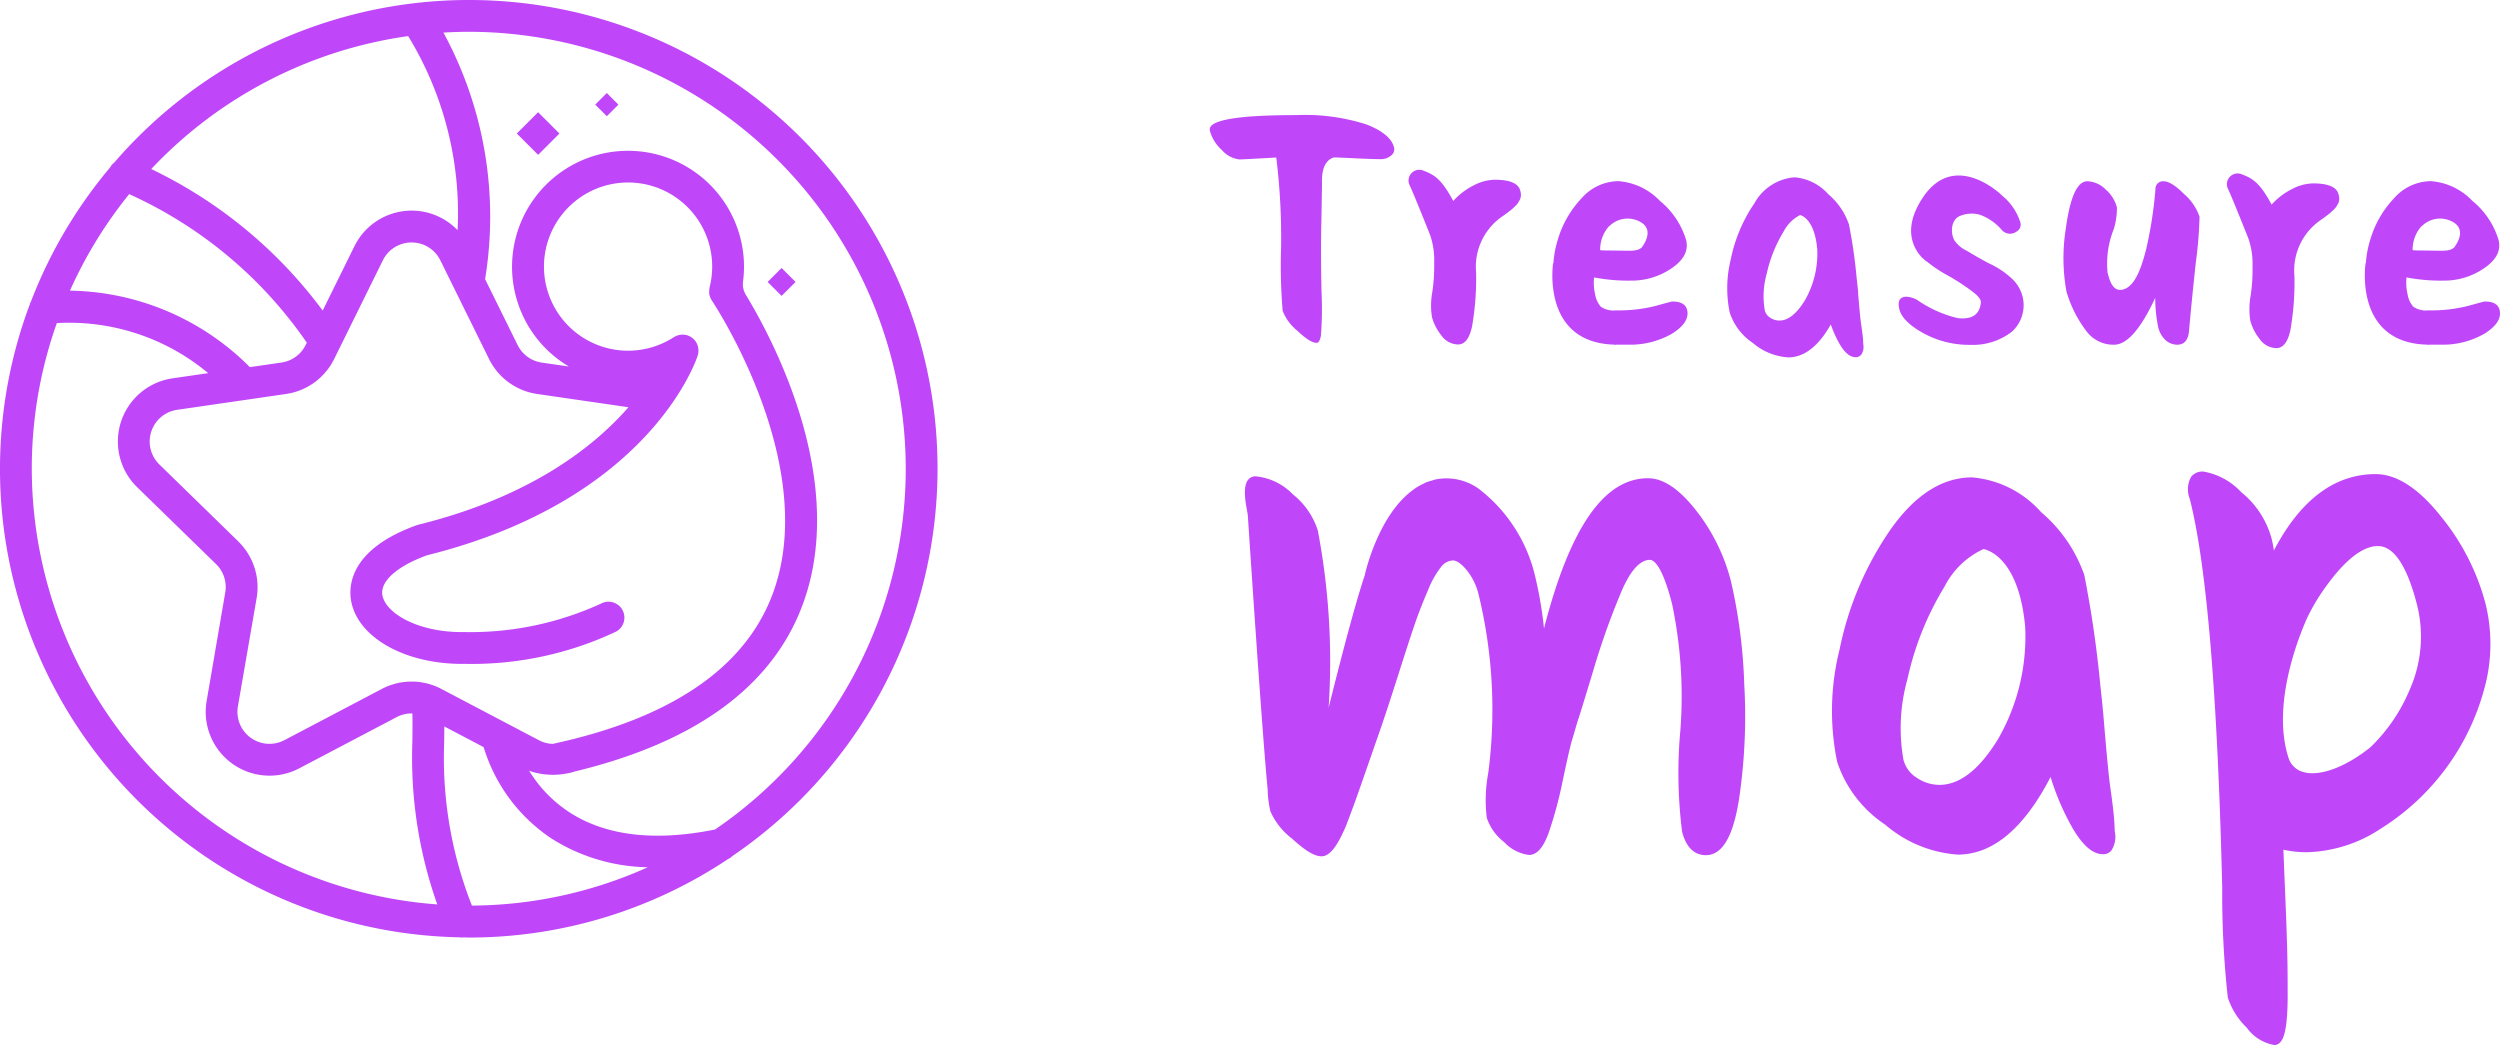 <svg xmlns="http://www.w3.org/2000/svg" width="156.02" height="65.218" viewBox="0 0 156.02 65.218">
  <g id="그룹_198" data-name="그룹 198" transform="translate(-166.283 -290.783)">
    <g id="그룹_185" data-name="그룹 185">
      <path id="패스_249" data-name="패스 249" d="M224.793,320.038a29.236,29.236,0,0,0-51.381-19.107,1,1,0,0,0-.256.3,29.281,29.281,0,0,0-4.937,8.362,1.058,1.058,0,0,0-.081.2,29.242,29.242,0,0,0,26.823,39.486,1.06,1.06,0,0,0,.111.016.883.883,0,0,0,.1-.011c.121,0,.242.009.364.009a29.084,29.084,0,0,0,16.186-4.9A.979.979,0,0,0,212,344.2,29.246,29.246,0,0,0,224.793,320.038Zm-1.984,0a27.261,27.261,0,0,1-11.9,22.512c-3.765.761-6.834.4-9.115-1.09a8.228,8.228,0,0,1-2.493-2.582,2.759,2.759,0,0,0,.4.128,4.645,4.645,0,0,0,2.1.019,1.513,1.513,0,0,0,.3-.083c7.4-1.771,12.155-5.151,14.137-10.067,3.173-7.874-1.8-17.055-3.418-19.706a1.273,1.273,0,0,1-.163-.833,7.316,7.316,0,0,0,.047-1.308,7.238,7.238,0,1,0-12.051,5.8,7.3,7.3,0,0,0,1.134.829l-1.7-.246a2,2,0,0,1-1.5-1.094l-2.031-4.114a24.046,24.046,0,0,0-2.6-15.386c.525-.031,1.053-.05,1.585-.05A27.3,27.3,0,0,1,222.809,320.038ZM195.735,347.3A25.034,25.034,0,0,1,194,337.229c.008-.372.01-.741.011-1.11l2.455,1.29a10.525,10.525,0,0,0,4.213,5.691,11.6,11.6,0,0,0,6.03,1.807A27.1,27.1,0,0,1,195.735,347.3Zm-14.584-22.732-4.924-4.8a2,2,0,0,1,1.108-3.409l6.8-.989a3.984,3.984,0,0,0,3-2.178l3.043-6.166a2,2,0,0,1,3.584,0l3.043,6.166a3.984,3.984,0,0,0,3,2.178l5.7.828c-2.186,2.5-6.153,5.606-13.1,7.327l-.1.029c-4.17,1.492-4.268,3.777-4.116,4.69.373,2.249,3.216,3.918,6.759,3.97l.36,0a21.121,21.121,0,0,0,9.422-2.013.992.992,0,0,0-.944-1.746,19.54,19.54,0,0,1-8.484,1.775l-.325,0c-2.754-.04-4.652-1.23-4.831-2.311-.143-.858.922-1.806,2.782-2.481,13.841-3.449,16.777-12.1,16.9-12.469.005-.016.005-.032.01-.048.009-.034.016-.067.022-.1s.008-.062.01-.093,0-.065,0-.1a.743.743,0,0,0-.008-.1c0-.032-.01-.063-.017-.1s-.016-.062-.027-.093-.021-.058-.034-.087-.031-.063-.048-.093c-.009-.014-.014-.029-.023-.043a.256.256,0,0,0-.026-.032,1.046,1.046,0,0,0-.066-.083.8.8,0,0,0-.064-.066.9.9,0,0,0-.074-.062.85.85,0,0,0-.081-.057.886.886,0,0,0-.08-.043.856.856,0,0,0-.1-.043c-.013-.005-.024-.012-.038-.017s-.031-.005-.046-.009a.953.953,0,0,0-.106-.023c-.029,0-.057-.008-.086-.01s-.072,0-.108,0l-.082.007c-.037.005-.072.012-.108.02s-.053.014-.079.023a.789.789,0,0,0-.1.04.714.714,0,0,0-.078.04c-.017.01-.035.016-.052.026a5.249,5.249,0,1,1,2.226-3.1c0,.01,0,.02,0,.03a.883.883,0,0,0-.016.1c0,.032-.008.063-.008.094s0,.063,0,.1,0,.065.01.1a.875.875,0,0,0,.022.088.853.853,0,0,0,.03.1c.01.026.023.051.036.077a.943.943,0,0,0,.053.1c0,.008.008.016.013.024.07.1,6.974,10.447,3.69,18.593-1.8,4.465-6.382,7.518-13.615,9.077a1.941,1.941,0,0,1-.871-.23l-6.087-3.2a3.981,3.981,0,0,0-3.706,0l-6.087,3.2a2,2,0,0,1-2.9-2.106L182.3,328.1A3.983,3.983,0,0,0,181.151,324.572Zm-6.807-21.67a26.858,26.858,0,0,1,11.086,9.271l-.071.144a2,2,0,0,1-1.5,1.094l-1.983.288a16.161,16.161,0,0,0-11.228-4.773A27.3,27.3,0,0,1,174.344,302.9Zm17.41-9.866a21.219,21.219,0,0,1,3.086,12.117,3.978,3.978,0,0,0-6.437,1l-1.982,4.015a28.81,28.81,0,0,0-10.7-8.832A27.217,27.217,0,0,1,191.754,293.036Zm-23.487,27a27.144,27.144,0,0,1,1.562-9.086,13.552,13.552,0,0,1,9.448,3.124l-2.228.324a3.983,3.983,0,0,0-2.207,6.793l4.924,4.8a2,2,0,0,1,.575,1.768l-1.162,6.778a3.983,3.983,0,0,0,5.779,4.2l6.086-3.2a1.992,1.992,0,0,1,.978-.224c.006.619.006,1.243-.008,1.873a27.433,27.433,0,0,0,1.559,10.044A27.3,27.3,0,0,1,168.267,320.038Z" fill="#bf46f9"/>
      <rect id="사각형_63" data-name="사각형 63" width="1.882" height="1.882" transform="matrix(0.707, -0.707, 0.707, 0.707, 198.535, 299.116)" fill="#bf46f9"/>
      <rect id="사각형_64" data-name="사각형 64" width="1.231" height="1.231" transform="translate(214.19 308.378) rotate(-45)" fill="#bf46f9"/>
      <rect id="사각형_65" data-name="사각형 65" width="1.023" height="1.023" transform="matrix(0.707, -0.707, 0.707, 0.707, 203.43, 297.312)" fill="#bf46f9"/>
    </g>
    <g id="그룹_197" data-name="그룹 197">
      <g id="그룹_186" data-name="그룹 186">
        <path id="패스_250" data-name="패스 250" d="M322.278,310.133q-.123-.534-.934-.534-.041,0-1.034.276a9.359,9.359,0,0,1-2.476.277,1.387,1.387,0,0,1-.942-.227,1.556,1.556,0,0,1-.354-.761,3.263,3.263,0,0,1-.069-1.068,11.364,11.364,0,0,0,2.319.2,4.392,4.392,0,0,0,2.52-.771q1.137-.771.912-1.74a4.993,4.993,0,0,0-1.637-2.461,3.971,3.971,0,0,0-2.609-1.236,3.1,3.1,0,0,0-2.275,1.058,6.4,6.4,0,0,0-1.5,2.62,6.238,6.238,0,0,0-.266,1.444l-.017-.019s-.711,4.581,3.294,5.062c.138.016.277.028.418.032.077,0,.143.017.223.018l0-.012c.229,0,.464,0,.709,0a5.193,5.193,0,0,0,2.785-.691Q322.457,310.9,322.278,310.133Zm-4.909-5.192c.029-.034.064-.058.1-.088a1.611,1.611,0,0,1,1.817-.258c1.02.5.253,1.5.15,1.642-.326.276-.8.179-2.066.179-.224,0-.4-.007-.519-.02A2.168,2.168,0,0,1,317.369,304.941Z" fill="#bf46f9"/>
      </g>
      <g id="그룹_187" data-name="그룹 187">
        <path id="패스_251" data-name="패스 251" d="M300.8,302.591a.472.472,0,0,1,.517-.494q.477,0,1.286.811a3.264,3.264,0,0,1,.948,1.4,25.809,25.809,0,0,1-.238,2.906q-.286,2.689-.42,4.251-.084.83-.736.83a1.1,1.1,0,0,1-.729-.286,1.641,1.641,0,0,1-.475-.9,9.064,9.064,0,0,1-.166-1.74q-1.357,2.926-2.565,2.926a2.092,2.092,0,0,1-1.712-.821,7.628,7.628,0,0,1-1.26-2.485,11.576,11.576,0,0,1-.041-3.949q.395-2.946,1.345-2.946a1.7,1.7,0,0,1,1.137.514,2.21,2.21,0,0,1,.706,1.127,4.608,4.608,0,0,1-.189,1.324,5.779,5.779,0,0,0-.394,2.759c.125.452.317,1.217.984,1.027.716-.2,1.115-1.3,1.421-2.5A25.954,25.954,0,0,0,300.8,302.591Z" fill="#bf46f9"/>
      </g>
      <g id="그룹_188" data-name="그룹 188">
        <path id="패스_252" data-name="패스 252" d="M298.014,342.68q-.014-.558-.074-1.138t-.2-1.555q-.14-.975-.4-4.133c-.071-.853-.146-1.576-.225-2.225l.005.006s-.636-5.958-1-6.9a8.769,8.769,0,0,0-2.624-3.8,6.216,6.216,0,0,0-4.148-2.1q-2.7.008-4.922,3.218a19.854,19.854,0,0,0-3.092,7.324,15.454,15.454,0,0,0-.154,6.9,7.268,7.268,0,0,0,2.9,3.778,7.474,7.474,0,0,0,4.4,1.823q3.306-.009,5.836-5.265a16.423,16.423,0,0,0,1.554,3.782q.871,1.459,1.655,1.458Q298.135,343.84,298.014,342.68Zm-6.832-5.626q-1.814,2.957-3.857,2.96a2.757,2.757,0,0,1-1.56-.483,2.124,2.124,0,0,1-.934-1.275,11.479,11.479,0,0,1,.25-5.156,18.871,18.871,0,0,1,2.34-5.836,5.28,5.28,0,0,1,2.625-2.472s2.414.177,2.871,5.082A12.994,12.994,0,0,1,291.182,337.054Z" fill="#bf46f9"/>
        <path id="패스_253" data-name="패스 253" d="M288.47,344.117a7.761,7.761,0,0,1-4.542-1.874,7.541,7.541,0,0,1-2.992-3.916,15.763,15.763,0,0,1,.152-7.012,20.2,20.2,0,0,1,3.13-7.414c1.527-2.2,3.251-3.32,5.128-3.325h.011a6.485,6.485,0,0,1,4.31,2.172,9.046,9.046,0,0,1,2.693,3.92,69.972,69.972,0,0,1,1.006,6.94l.042.394c.067.587.125,1.189.178,1.831.173,2.085.307,3.47.4,4.117s.161,1.177.2,1.566.065.768.074,1.148a1.557,1.557,0,0,1-.219,1.208.673.673,0,0,1-.516.221h0c-.622,0-1.234-.517-1.869-1.581a15.648,15.648,0,0,1-1.4-3.238c-1.663,3.208-3.6,4.836-5.779,4.843Zm.887-23.041h-.01c-1.7.005-3.29,1.051-4.718,3.111a19.683,19.683,0,0,0-3.052,7.232,15.265,15.265,0,0,0-.156,6.785,7.065,7.065,0,0,0,2.81,3.641,7.288,7.288,0,0,0,4.239,1.772h.012c2.089-.007,3.977-1.73,5.611-5.123l.282-.587.183.625a16.258,16.258,0,0,0,1.528,3.724c.523.875,1.02,1.337,1.44,1.337h0a.172.172,0,0,0,.145-.055c.049-.054.155-.243.093-.832v-.02c-.009-.37-.033-.746-.072-1.118s-.108-.9-.2-1.546-.231-2.053-.4-4.148c-.065-.782-.138-1.507-.224-2.215l-.1-.841.016.019a54.59,54.59,0,0,0-.894-6.018,8.588,8.588,0,0,0-2.563-3.71A6.026,6.026,0,0,0,289.357,321.076Zm-2.037,19.189a3.028,3.028,0,0,1-1.692-.525,2.382,2.382,0,0,1-1.039-1.423,11.773,11.773,0,0,1,.248-5.272,19.194,19.194,0,0,1,2.372-5.912,5.539,5.539,0,0,1,2.763-2.58l.074-.011c.027,0,2.639.145,3.12,5.309a13.324,13.324,0,0,1-1.771,7.334c-1.251,2.04-2.62,3.076-4.069,3.08Zm2.748-15.217a5.168,5.168,0,0,0-2.434,2.349,18.675,18.675,0,0,0-2.309,5.758,11.311,11.311,0,0,0-.252,5.039,1.873,1.873,0,0,0,.831,1.129,2.537,2.537,0,0,0,1.416.442h.005c1.263,0,2.489-.96,3.644-2.842h0a12.813,12.813,0,0,0,1.7-7.044C292.272,325.647,290.373,325.107,290.068,325.048Z" fill="#bf46f9"/>
      </g>
      <g id="그룹_189" data-name="그룹 189">
        <path id="패스_254" data-name="패스 254" d="M282.322,312.282c0-.174-.015-.35-.034-.53s-.05-.422-.094-.725-.106-.945-.187-1.926c-.033-.4-.068-.735-.1-1.037l0,0s-.3-2.776-.466-3.218a4.081,4.081,0,0,0-1.222-1.771,2.457,2.457,0,0,0-4.227.52,9.242,9.242,0,0,0-1.441,3.413,7.194,7.194,0,0,0-.072,3.215,3.386,3.386,0,0,0,1.352,1.76,3.479,3.479,0,0,0,2.052.85q1.541,0,2.72-2.454a7.641,7.641,0,0,0,.724,1.763q.406.679.771.68C282.284,312.823,282.36,312.643,282.322,312.282Zm-3.184-2.622q-.844,1.379-1.8,1.38a1.293,1.293,0,0,1-.727-.226.994.994,0,0,1-.436-.594,5.371,5.371,0,0,1,.117-2.4,8.768,8.768,0,0,1,1.091-2.719,2.463,2.463,0,0,1,1.223-1.153s1.125.083,1.338,2.369A6.054,6.054,0,0,1,279.138,309.66Z" fill="#bf46f9"/>
        <path id="패스_255" data-name="패스 255" d="M277.874,313.085a3.742,3.742,0,0,1-2.2-.9,3.636,3.636,0,0,1-1.443-1.9,7.483,7.483,0,0,1,.069-3.328,9.565,9.565,0,0,1,1.48-3.5,3.126,3.126,0,0,1,2.5-1.607h0a3.145,3.145,0,0,1,2.1,1.051,4.269,4.269,0,0,1,1.292,1.889,31.561,31.561,0,0,1,.472,3.253l.018.173c.012.1.024.217.036.333l.054.506-.009-.013,0,.041c.08.971.142,1.613.186,1.91s.076.553.1.736.03.363.035.54a.832.832,0,0,1-.137.662.443.443,0,0,1-.339.145h0c-.339,0-.661-.261-.984-.8a6.934,6.934,0,0,1-.564-1.244c-.768,1.363-1.663,2.054-2.664,2.057Zm.412-10.738h0a2.665,2.665,0,0,0-2.089,1.392,9.072,9.072,0,0,0-1.4,3.323,7,7,0,0,0-.074,3.1,3.167,3.167,0,0,0,1.261,1.623,3.274,3.274,0,0,0,1.895.8h.005c.919,0,1.758-.78,2.5-2.311l.282-.586.183.624a7.512,7.512,0,0,0,.7,1.7c.287.478.474.549.542.556a2,2,0,0,0-.006-.265l0-.019c0-.167-.014-.337-.033-.51s-.049-.418-.092-.716-.107-.946-.189-1.941c-.033-.393-.068-.727-.1-1.028l-.124-1.038.008.011a17.856,17.856,0,0,0-.333-2.127,3.876,3.876,0,0,0-1.163-1.681A2.682,2.682,0,0,0,278.286,302.347Zm-.951,8.942a1.552,1.552,0,0,1-.859-.265,1.241,1.241,0,0,1-.54-.743,5.533,5.533,0,0,1,.115-2.518,9.077,9.077,0,0,1,1.122-2.8,2.671,2.671,0,0,1,1.362-1.26l.074-.011c.013,0,1.351.071,1.587,2.6a6.349,6.349,0,0,1-.845,3.5h0c-.609.993-1.286,1.5-2.01,1.5Zm1.291-7.086a2.369,2.369,0,0,0-1.028,1.027,8.584,8.584,0,0,0-1.06,2.643,5.151,5.151,0,0,0-.117,2.285.749.749,0,0,0,.331.449,1.031,1.031,0,0,0,.584.182h0c.539,0,1.073-.425,1.586-1.26h0a5.847,5.847,0,0,0,.771-3.211C279.533,304.567,278.808,304.255,278.626,304.2Z" fill="#bf46f9"/>
      </g>
      <g id="그룹_190" data-name="그룹 190">
        <path id="패스_256" data-name="패스 256" d="M321.136,328.428a14.1,14.1,0,0,0-2.715-5.265q-2.022-2.549-3.891-2.545-4,.012-6.5,5.406a8.593,8.593,0,0,0-.241-1.624,5.339,5.339,0,0,0-1.8-2.712,4.057,4.057,0,0,0-2.2-1.226q-.959,0-.6,1.395,1.6,6.267,2.033,24.334a60.751,60.751,0,0,0,.339,6.78,4.4,4.4,0,0,0,1.13,1.784q.928,1,1.537,1t.586-3.16q0-1.533-.039-2.88t-.126-3.391q-.087-2.045-.114-2.832a6.443,6.443,0,0,0,1.712.228,8.464,8.464,0,0,0,4.487-1.43,14.584,14.584,0,0,0,6.313-8.424A10.182,10.182,0,0,0,321.136,328.428Zm-4.265,5.539a10.892,10.892,0,0,1-2.514,3.655c-2.5,1.991-4.956,2.256-5.514.484-1.066-3.388.664-7.684,1.176-8.834a12.6,12.6,0,0,1,.866-1.537q2.1-3.117,3.794-3.122t2.679,3.848A8.377,8.377,0,0,1,316.871,333.967Z" fill="#bf46f9"/>
        <path id="패스_257" data-name="패스 257" d="M308.224,356a2.67,2.67,0,0,1-1.72-1.076,4.594,4.594,0,0,1-1.189-1.893,59.516,59.516,0,0,1-.347-6.836c-.287-11.969-.969-20.137-2.025-24.278a1.6,1.6,0,0,1,.09-1.385.9.9,0,0,1,.752-.321h0a4.212,4.212,0,0,1,2.367,1.286,5.611,5.611,0,0,1,1.881,2.84,7.831,7.831,0,0,1,.159.8c1.651-3.156,3.78-4.758,6.335-4.766h.008c1.318,0,2.691.888,4.08,2.64a14.408,14.408,0,0,1,2.761,5.358h0a10.475,10.475,0,0,1-.1,5.565,14.822,14.822,0,0,1-6.42,8.566,8.732,8.732,0,0,1-4.619,1.469h-.011a6.714,6.714,0,0,1-1.44-.157q.03.831.1,2.5.087,2.046.126,3.393c.026.9.039,1.862.039,2.888.018,2.436-.246,3.018-.478,3.253a.5.5,0,0,1-.356.157Zm-4.436-35.289h0c-.26,0-.334.1-.358.127-.069.089-.16.332,0,.956,1.066,4.176,1.753,12.382,2.041,24.39a62.2,62.2,0,0,0,.331,6.724,4.208,4.208,0,0,0,1.071,1.675c.705.758,1.125.917,1.353.917h0c.027-.018.355-.266.336-2.908q0-1.533-.039-2.875t-.126-3.387q-.087-2.046-.113-2.835l-.012-.339.328.089a6.2,6.2,0,0,0,1.634.22h.011a8.25,8.25,0,0,0,4.354-1.393,14.323,14.323,0,0,0,6.206-8.281,9.989,9.989,0,0,0,.091-5.3h0a13.915,13.915,0,0,0-2.669-5.171c-1.289-1.626-2.53-2.45-3.688-2.45h-.006c-2.549.008-4.658,1.778-6.27,5.261l-.417.9-.059-.992a8.569,8.569,0,0,0-.234-1.578,5.123,5.123,0,0,0-1.723-2.584C304.712,320.914,304.1,320.712,303.788,320.712Zm6.8,18.828a2.518,2.518,0,0,1-.741-.1,1.819,1.819,0,0,1-1.239-1.254c-1.086-3.45.633-7.77,1.185-9.012a12.678,12.678,0,0,1,.888-1.574c1.462-2.173,2.771-3.231,4-3.234h0c1.271,0,2.225,1.321,2.918,4.037a8.657,8.657,0,0,1-.5,5.666h0a11.22,11.22,0,0,1-2.572,3.739A6.861,6.861,0,0,1,310.585,339.54Zm4.1-14.678h0c-1.037,0-2.244,1.017-3.587,3.013a12.248,12.248,0,0,0-.849,1.506c-.532,1.193-2.195,5.369-1.163,8.65a1.322,1.322,0,0,0,.909.926c1.023.315,2.633-.274,4.211-1.53a10.713,10.713,0,0,0,2.441-3.559,8.172,8.172,0,0,0,.474-5.345C316.5,326.094,315.678,324.862,314.683,324.862Z" fill="#bf46f9"/>
      </g>
      <g id="그룹_191" data-name="그룹 191">
        <path id="패스_258" data-name="패스 258" d="M274.892,333.5a32.834,32.834,0,0,0-.812-6.339,11.637,11.637,0,0,0-2.135-4.36q-1.515-1.923-2.818-1.919-4.175.01-6.592,10.653a28.362,28.362,0,0,0-.711-4.828c-.385-1.912-2.791-6.418-5.9-5.754-.068.015-.131.043-.2.062a2.725,2.725,0,0,0-.34.106c-.063.026-.121.06-.181.089a3,3,0,0,0-.567.337c-2.128,1.524-2.933,5.164-2.933,5.164l0,0c-.591,1.747-1.541,5.3-2.861,10.711q.476-9.384-.567-13.469a4.432,4.432,0,0,0-1.479-2.132,3.466,3.466,0,0,0-2.165-1.062q-.609,0-.33,1.6c.028.156.062.353.093.535,0,.006.876,13.414,1.241,17.135a6.3,6.3,0,0,0,.164,1.323,4.246,4.246,0,0,0,1.272,1.576q1.136,1.042,1.68,1.04t1.279-1.722q.341-.882.607-1.627t.744-2.115q.475-1.371.841-2.418t1.052-3.207q.687-2.163,1.036-3.185t.841-2.162a5.966,5.966,0,0,1,.9-1.582,1.2,1.2,0,0,1,.888-.443,1.5,1.5,0,0,1,1.042.67,4.107,4.107,0,0,1,.812,1.647,30.559,30.559,0,0,1,.606,11.239,9.056,9.056,0,0,0-.1,2.694,3,3,0,0,0,1.008,1.391,2.37,2.37,0,0,0,1.385.739q.543,0,.981-1.187a25.038,25.038,0,0,0,.882-3.277q.445-2.091.577-2.51c.088-.279.167-.542.234-.79s.127-.442.178-.581.369-1.169.951-3.092a45.7,45.7,0,0,1,1.767-4.928q.891-2.046,1.979-2.048.868,0,1.622,2.944a28.178,28.178,0,0,1,.526,7.942,29.407,29.407,0,0,0,.1,6.27q.326,1.278,1.239,1.274,1.3,0,1.823-3.256A34.758,34.758,0,0,0,274.892,333.5Z" fill="#bf46f9"/>
        <path id="패스_259" data-name="패스 259" d="M248.76,344.224c-.439,0-1.026-.352-1.848-1.108a4.337,4.337,0,0,1-1.345-1.7,6.5,6.5,0,0,1-.172-1.375c-.347-3.54-1.149-15.736-1.239-17.115l-.091-.521c-.152-.873-.114-1.409.119-1.687a.575.575,0,0,1,.457-.209h0a3.723,3.723,0,0,1,2.327,1.125,4.7,4.7,0,0,1,1.557,2.258,43.606,43.606,0,0,1,.675,11.059c1-4.014,1.76-6.794,2.26-8.28l0-.017c.034-.152.851-3.752,3.031-5.313a3.276,3.276,0,0,1,.606-.361l.055-.027a1.193,1.193,0,0,1,.14-.066,2.826,2.826,0,0,1,.373-.118l.06-.02a1.221,1.221,0,0,1,.146-.043,3.459,3.459,0,0,1,2.7.583,9.641,9.641,0,0,1,3.494,5.365,24.89,24.89,0,0,1,.576,3.352c1.617-6.3,3.743-9.37,6.481-9.377h.007c.956,0,1.94.659,3.008,2.016a11.909,11.909,0,0,1,2.181,4.452,33.292,33.292,0,0,1,.82,6.388,35.145,35.145,0,0,1-.33,7.2c-.372,2.332-1.048,3.466-2.069,3.468h0c-.505,0-1.171-.254-1.479-1.463a29.126,29.126,0,0,1-.107-6.343,28.083,28.083,0,0,0-.518-7.869c-.636-2.486-1.176-2.755-1.379-2.755h0c-.614,0-1.2.64-1.751,1.9a45.967,45.967,0,0,0-1.757,4.9c-.873,2.887-.936,3.053-.957,3.108-.047.133-.1.32-.17.558s-.147.518-.236.8c-.059.189-.207.774-.571,2.487a25.425,25.425,0,0,1-.892,3.311c-.335.907-.732,1.349-1.214,1.352a2.57,2.57,0,0,1-1.552-.8,3.193,3.193,0,0,1-1.085-1.517,9.088,9.088,0,0,1,.09-2.788,30.445,30.445,0,0,0-.6-11.145,3.878,3.878,0,0,0-.761-1.547c-.319-.381-.613-.582-.85-.582a.96.96,0,0,0-.7.363,5.711,5.711,0,0,0-.855,1.511c-.325.751-.605,1.471-.834,2.143s-.578,1.742-1.035,3.181c-.453,1.423-.808,2.5-1.054,3.213l-.841,2.418q-.477,1.373-.744,2.118t-.609,1.632c-.557,1.3-1.022,1.882-1.512,1.883Zm-4.116-23.213h0a.081.081,0,0,0-.075.03c-.045.054-.179.305-.009,1.28l.092.535c.1,1.418.9,13.607,1.244,17.154a6.191,6.191,0,0,0,.157,1.284c.054.212.305.636,1.2,1.454.923.849,1.342.976,1.51.976h0c.063,0,.411-.077,1.049-1.572.223-.577.425-1.118.6-1.612s.425-1.2.743-2.113l.841-2.418c.245-.705.6-1.782,1.049-3.2q.69-2.166,1.039-3.19c.232-.684.518-1.418.848-2.18a6.077,6.077,0,0,1,.947-1.653c.649-.7,1.461-.771,2.3.238a4.36,4.36,0,0,1,.862,1.745,30.912,30.912,0,0,1,.612,11.329,8.424,8.424,0,0,0-.1,2.6,2.784,2.784,0,0,0,.93,1.265c.637.559,1.015.677,1.22.677.234,0,.507-.375.747-1.025a24.916,24.916,0,0,0,.872-3.242c.3-1.392.492-2.243.583-2.533.087-.275.165-.535.231-.78s.131-.457.184-.6c.029-.08.191-.582.947-3.079a46.106,46.106,0,0,1,1.777-4.955c.643-1.478,1.365-2.2,2.208-2.2h0c.725,0,1.318.995,1.863,3.132a28.531,28.531,0,0,1,.533,8.015,29.43,29.43,0,0,0,.093,6.2c.277,1.088.827,1.11,1,1.086.9,0,1.355-1.657,1.576-3.046a34.721,34.721,0,0,0,.325-7.1,32.79,32.79,0,0,0-.8-6.289,11.431,11.431,0,0,0-2.09-4.267c-.953-1.21-1.834-1.824-2.616-1.824h0c-2.638.007-4.775,3.525-6.349,10.459l-.369,1.628-.124-1.665a28.179,28.179,0,0,0-.7-4.785,9.2,9.2,0,0,0-3.281-5.059,2.992,2.992,0,0,0-2.318-.513.894.894,0,0,0-.088.028l-.1.031a2.5,2.5,0,0,0-.317.1.694.694,0,0,0-.091.045l-.071.035a2.767,2.767,0,0,0-.524.31c-1.809,1.3-2.642,4.233-2.809,4.889l.011.01-.047.15c-.588,1.739-1.549,5.336-2.856,10.69l-.492-.072c.315-6.2.127-10.707-.559-13.394a4.209,4.209,0,0,0-1.4-2.006A3.268,3.268,0,0,0,244.644,321.011Z" fill="#bf46f9"/>
      </g>
      <g id="그룹_192" data-name="그룹 192">
        <path id="패스_260" data-name="패스 260" d="M251.586,298.558a12.526,12.526,0,0,0-4.388-.592q-5.636,0-5.41.968a2.476,2.476,0,0,0,.755,1.216,1.7,1.7,0,0,0,1.084.583q.2,0,2.305-.119a40.554,40.554,0,0,1,.3,5.645,33.734,33.734,0,0,0,.1,3.923,2.964,2.964,0,0,0,.909,1.237q.8.76,1.213.76.179,0,.264-.444a21.9,21.9,0,0,0,.037-2.788q-.048-2.343-.015-3.993t.045-2.581c0-.132,0-.251,0-.365V302c.013-1.07.506-1.331.758-1.394.376.013.77.03,1.186.05q1.22.059,1.674.059a.987.987,0,0,0,.7-.228.489.489,0,0,0,.184-.483Q253.086,299.151,251.586,298.558Z" fill="#bf46f9"/>
      </g>
      <g id="그룹_193" data-name="그룹 193">
        <path id="패스_261" data-name="패스 261" d="M261.161,302.69Q261,302,259.558,302a2.95,2.95,0,0,0-1.33.366,4.324,4.324,0,0,0-1.25.958c-.731-1.358-1.168-1.626-1.839-1.883a.671.671,0,0,0-.871.928c.257.543,1.262,3.071,1.262,3.071a4.806,4.806,0,0,1,.257,1.749,10.733,10.733,0,0,1-.115,1.81,4.681,4.681,0,0,0-.022,1.571,3.041,3.041,0,0,0,.565,1.117,1.3,1.3,0,0,0,1.066.593q.623,0,.868-1.116a17.378,17.378,0,0,0,.254-3.391,3.811,3.811,0,0,1,1.66-3.5c.114-.078.3-.217.557-.415.044-.039.111-.1.2-.187a1.238,1.238,0,0,0,.189-.208c.034-.053.081-.135.141-.247A.79.79,0,0,0,261.161,302.69Z" fill="#bf46f9"/>
      </g>
      <g id="그룹_194" data-name="그룹 194">
        <path id="패스_262" data-name="패스 262" d="M312.229,302.92q-.16-.691-1.6-.692a2.943,2.943,0,0,0-1.329.366,4.315,4.315,0,0,0-1.251.958c-.731-1.358-1.167-1.626-1.838-1.883a.671.671,0,0,0-.871.928c.257.543,1.261,3.071,1.261,3.071a4.806,4.806,0,0,1,.257,1.749,10.734,10.734,0,0,1-.115,1.81,4.708,4.708,0,0,0-.022,1.571,3.065,3.065,0,0,0,.565,1.117,1.3,1.3,0,0,0,1.066.593q.624,0,.869-1.116a17.4,17.4,0,0,0,.253-3.391,3.809,3.809,0,0,1,1.661-3.5c.114-.078.3-.217.557-.415l.2-.187a1.238,1.238,0,0,0,.189-.208c.035-.053.081-.135.141-.247A.783.783,0,0,0,312.229,302.92Z" fill="#bf46f9"/>
      </g>
      <g id="그룹_195" data-name="그룹 195">
        <path id="패스_263" data-name="패스 263" d="M292.53,309.39a2.282,2.282,0,0,0-.758-1.279,5.228,5.228,0,0,0-1.412-.914q-.724-.395-1.345-.77a1.86,1.86,0,0,1-.766-.651c-.271-.516-.187-1.309.364-1.52a1.911,1.911,0,0,1,1.221-.075,3.275,3.275,0,0,1,1.349.921.684.684,0,0,0,.942.139.5.5,0,0,0,.226-.633,3.52,3.52,0,0,0-1.1-1.6,4.222,4.222,0,0,0-.453-.385l-.01-.008c-.937-.7-2.994-1.781-4.506.5-1.052,1.583-.772,2.687-.368,3.328a1.536,1.536,0,0,0,.18.254l.043.052a1.444,1.444,0,0,0,.108.127c.018.016.037.028.056.044a2.046,2.046,0,0,0,.228.19l0-.011a8.4,8.4,0,0,0,1.174.8,14.015,14.015,0,0,1,1.434.9c.45.323.8.611.767.88-.092.808-.627,1.044-1.441.958a7.442,7.442,0,0,1-2.534-1.136,1.589,1.589,0,0,0-.658-.2q-.635,0-.455.771t1.494,1.5a5.918,5.918,0,0,0,2.927.732,3.974,3.974,0,0,0,2.616-.83A2.239,2.239,0,0,0,292.53,309.39Z" fill="#bf46f9"/>
      </g>
      <g id="그룹_196" data-name="그룹 196">
        <path id="패스_264" data-name="패스 264" d="M271.574,310.133q-.123-.534-.934-.534-.041,0-1.034.276a9.359,9.359,0,0,1-2.476.277,1.387,1.387,0,0,1-.942-.227,1.556,1.556,0,0,1-.354-.761,3.235,3.235,0,0,1-.069-1.068,11.364,11.364,0,0,0,2.319.2,4.392,4.392,0,0,0,2.52-.771q1.135-.771.912-1.74a5,5,0,0,0-1.637-2.461,3.971,3.971,0,0,0-2.61-1.236,3.1,3.1,0,0,0-2.274,1.058,6.394,6.394,0,0,0-1.5,2.62,6.238,6.238,0,0,0-.266,1.444l-.017-.019s-.712,4.581,3.294,5.062c.138.016.277.028.418.032.077,0,.143.017.223.018l0-.012c.229,0,.463,0,.709,0a5.2,5.2,0,0,0,2.785-.691Q271.752,310.9,271.574,310.133Zm-4.909-5.192c.029-.034.064-.058.1-.088a1.611,1.611,0,0,1,1.817-.258c1.02.5.253,1.5.15,1.642-.326.276-.8.179-2.066.179-.224,0-.4-.007-.519-.02A2.168,2.168,0,0,1,266.665,304.941Z" fill="#bf46f9"/>
      </g>
    </g>
  </g>
</svg>
